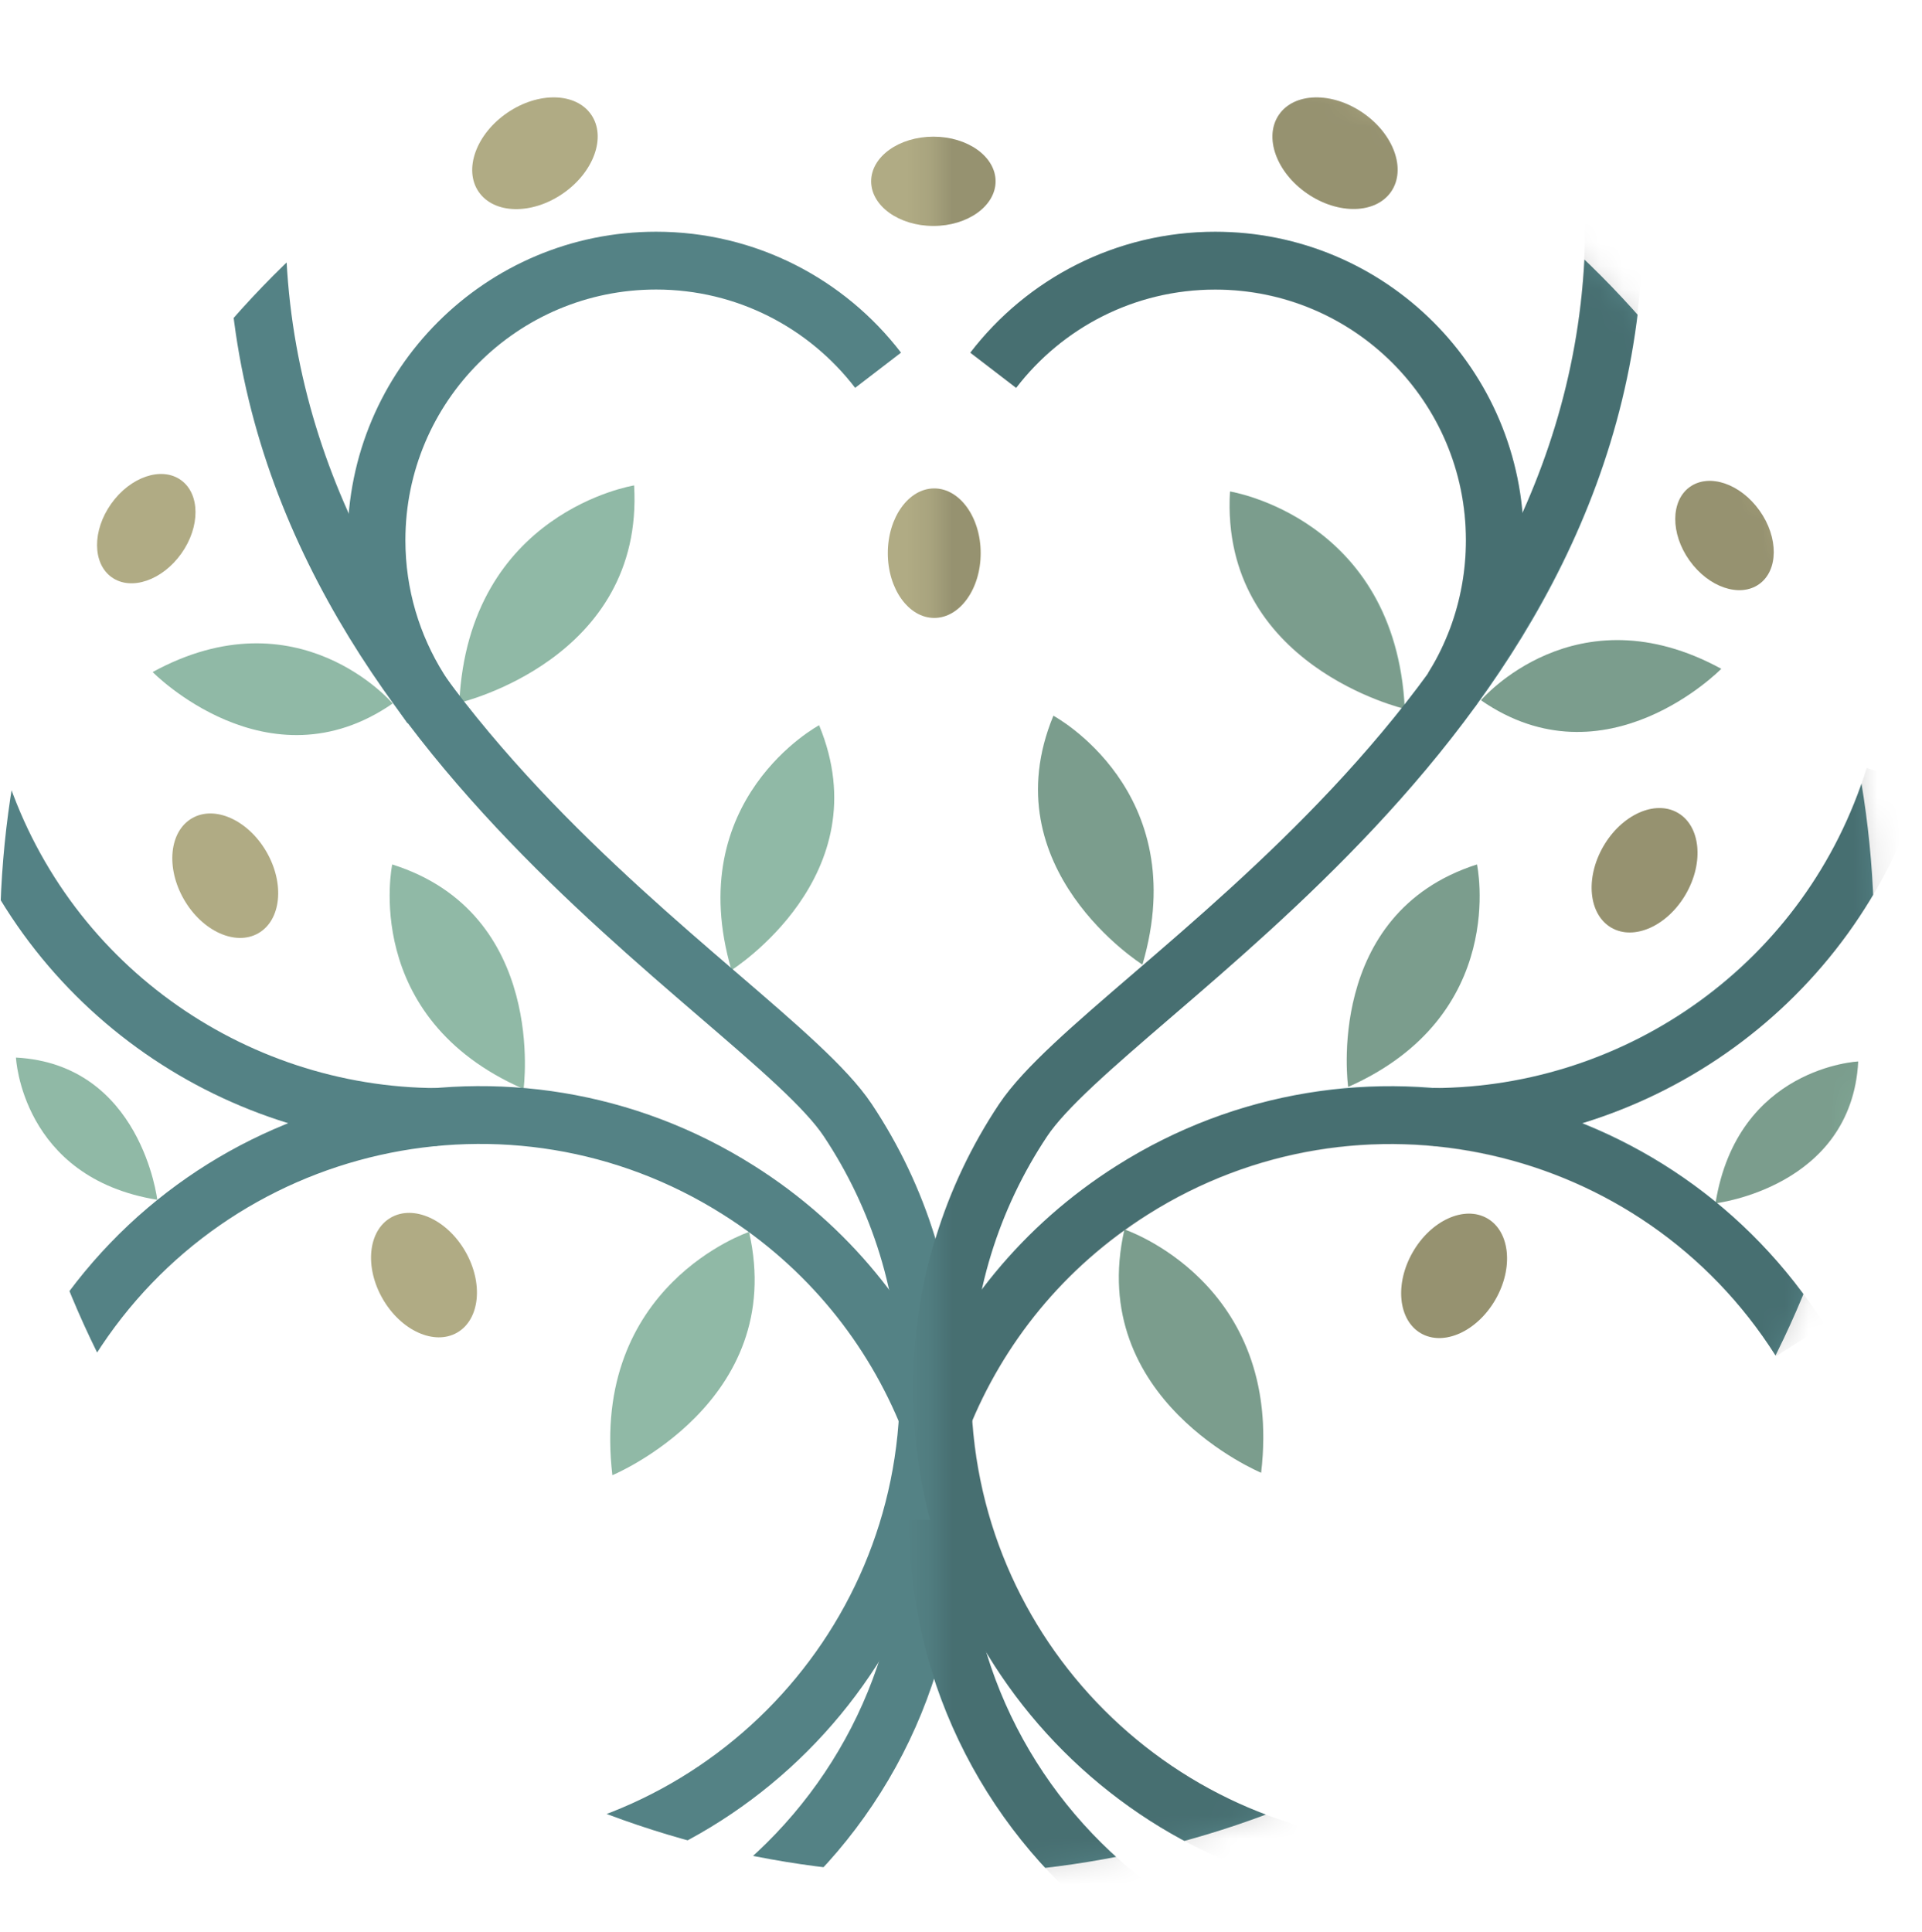<?xml version="1.0" encoding="UTF-8"?><svg id="Layer_2" xmlns="http://www.w3.org/2000/svg" xmlns:xlink="http://www.w3.org/1999/xlink" viewBox="0 0 83.11 83.53"><defs><clipPath id="clippath"><circle cx="40.52" cy="40.52" r="40.52" fill="none"/></clipPath><filter id="luminosity-invert" x="37.68" y="0" width="45.42" height="83.53" color-interpolation-filters="sRGB" filterUnits="userSpaceOnUse"><feColorMatrix result="cm" values="-1 0 0 0 1 0 -1 0 0 1 0 0 -1 0 1 0 0 0 1 0"/></filter><mask id="mask" x="37.68" y="0" width="45.42" height="83.53" maskUnits="userSpaceOnUse"><g filter="url(#luminosity-invert)"><path d="m40.4,0c22.38,0,40.77,18.14,40.77,40.52s-18.39,40.52-40.77,40.52V0Z" mix-blend-mode="hue"/></g></mask></defs><g id="Layer_2-2"><g clip-path="url(#clippath)"><g id="LEaves"><g><path d="m48.62,53.16s6.88,2.3,5.91,10.52c0,0-7.59-3.15-5.91-10.52Z" fill="#90b9a6"/><path d="m63.87,37.38s1.4,6.53-5.57,9.62c0,0-1.06-7.5,5.57-9.62Z" fill="#90b9a6"/><path d="m45.55,30.95s6.06,3.24,3.85,10.76c0,0-6.59-4.14-3.85-10.76Z" fill="#90b9a6"/><path d="m35.42,31.36s-5.96,3.19-3.79,10.59c0,0,6.48-4.08,3.79-10.59Z" fill="#90b9a6"/><path d="m53.19,21.25s7.16,1.14,7.56,9.4c0,0-8-1.86-7.56-9.4Z" fill="#90b9a6"/><path d="m27.42,20.99s-7.16,1.14-7.56,9.4c0,0,8-1.86,7.56-9.4Z" fill="#90b9a6"/><path d="m64.04,30.28s4.08-4.8,10.39-1.36c0,0-4.99,5.1-10.39,1.36Z" fill="#90b9a6"/><path d="m32.39,53.27s-6.88,2.3-5.91,10.52c0,0,7.59-3.15,5.91-10.52Z" fill="#90b9a6"/><path d="m16.96,37.38s-1.39,6.62,5.68,9.71c0,0,1.04-7.59-5.68-9.71Z" fill="#90b9a6"/><path d="m16.98,30.42s-4.08-4.8-10.38-1.36c0,0,4.99,5.09,10.38,1.36Z" fill="#90b9a6"/><path d="m.69,45.73s.24,5.2,6.11,6.15c0,0-.69-5.86-6.11-6.15Z" fill="#90b9a6"/><path d="m80.35,45.9s-5.22.24-6.17,6.13c0,0,5.88-.69,6.17-6.13Z" fill="#90b9a6"/></g></g><g id="Olives"><g><ellipse cx="62.88" cy="55.17" rx="2.87" ry="2.06" transform="translate(-16.34 82.04) rotate(-60)" fill="#b0ab84"/><ellipse cx="71.11" cy="37.63" rx="2.87" ry="2.06" transform="translate(2.97 80.4) rotate(-60)" fill="#b0ab84"/><ellipse cx="18.33" cy="55.14" rx="2.06" ry="2.87" transform="translate(-25.11 16.55) rotate(-30)" fill="#b0ab84"/><ellipse cx="23.13" cy="6.63" rx="2.95" ry="2.12" transform="translate(.3 14.22) rotate(-34.39)" fill="#b0ab84"/><ellipse cx="57.73" cy="6.63" rx="2.12" ry="2.94" transform="translate(19.65 50.52) rotate(-55.61)" fill="#b0ab84"/><ellipse cx="40.4" cy="23.92" rx="2.01" ry="2.8" fill="#b0ab84"/><ellipse cx="74.57" cy="23.16" rx="1.86" ry="2.58" transform="translate(.36 47.45) rotate(-35.38)" fill="#b0ab84"/><ellipse cx="40.36" cy="7.84" rx="2.69" ry="1.93" fill="#b0ab84"/><ellipse cx="9.74" cy="37.87" rx="2.06" ry="2.87" transform="translate(-17.63 9.94) rotate(-30)" fill="#b0ab84"/><ellipse cx="6.33" cy="22.85" rx="2.58" ry="1.86" transform="translate(-15.97 14.79) rotate(-54.62)" fill="#b0ab84"/></g></g><g id="Branches"><g><path d="m61.67,80.97c-11.56,0-20.93-9.37-20.93-20.93,0-4.29,1.29-8.28,3.5-11.6,3.75-5.63,25.81-17.32,25.56-39.15" fill="none" stroke="#548285" stroke-miterlimit="10" stroke-width="2.5"/><path d="m40.72,61.35c1.58-3.95,4.37-7.45,8.24-9.89,9.77-6.18,22.7-3.27,28.88,6.5" fill="none" stroke="#548285" stroke-miterlimit="10" stroke-width="2.5"/><path d="m81.91,33.58c-2.78,8.95-11.02,14.69-19.93,14.72" fill="none" stroke="#548285" stroke-miterlimit="10" stroke-width="2.5"/><path d="m19.23,80.97c11.56,0,20.93-9.37,20.93-20.93,0-4.29-1.29-8.28-3.5-11.6-3.75-5.63-25.81-17.32-25.56-39.15" fill="none" stroke="#548285" stroke-miterlimit="10" stroke-width="2.5"/><path d="m40.17,61.35c-1.58-3.95-4.37-7.45-8.24-9.89-9.77-6.18-22.7-3.27-28.88,6.5" fill="none" stroke="#548285" stroke-miterlimit="10" stroke-width="2.5"/><path d="m-1.02,33.58c2.78,8.95,11.02,14.69,19.93,14.72" fill="none" stroke="#548285" stroke-miterlimit="10" stroke-width="2.5"/><path d="m49.02,82.53c-5.14-3.81-8.47-9.93-8.47-16.82" fill="none" stroke="#548285" stroke-miterlimit="10" stroke-width="2.5"/><path d="m31.76,82.53c5.14-3.81,8.47-9.93,8.47-16.82" fill="none" stroke="#548285" stroke-miterlimit="10" stroke-width="2.5"/></g></g><path d="m42.95,16.01c2.21-2.88,5.69-4.74,9.6-4.74,6.68,0,12.09,5.41,12.09,12.09,0,1.49-.27,2.92-.76,4.24-.27.71-.59,1.39-.98,2.02-.04.07-.08.14-.13.21" fill="none" stroke="#548285" stroke-miterlimit="10" stroke-width="2.5"/><path d="m37.97,16.01c-2.21-2.88-5.69-4.74-9.6-4.74-6.68,0-12.09,5.41-12.09,12.09,0,2.37.68,4.57,1.85,6.44.16.26.33.5.51.75" fill="none" stroke="#548285" stroke-miterlimit="10" stroke-width="2.5"/></g><g mask="url(#mask)"><g opacity=".15"><path d="m58.29,47c6.97-3.09,5.57-9.62,5.57-9.62-6.63,2.12-5.57,9.62-5.57,9.62Z"/><path d="m45.55,30.95c-2.73,6.62,3.85,10.76,3.85,10.76,2.21-7.52-3.85-10.76-3.85-10.76Z"/><path d="m64.04,30.28c5.4,3.74,10.39-1.36,10.39-1.36-6.31-3.44-10.39,1.36-10.39,1.36Z"/><path d="m80.35,45.9s-5.2.24-6.16,6.09c-1.77-1.44-3.73-2.58-5.81-3.41,6.91-2.08,12.49-7.45,14.73-14.63l-2.39-.74c-2.57,8.26-10.1,13.82-18.74,13.84v.03c-4.65-.39-9.45.64-13.69,3.33-2.29,1.45-4.25,3.28-5.85,5.39.52-2.37,1.47-4.62,2.83-6.66.84-1.25,2.92-3.04,5.33-5.12,3.87-3.32,9.04-7.77,13.21-13.52h0s.09-.14.09-.14c4.11-5.7,7.23-12.67,7.14-21.08l-2.5.03c.05,4.79-1,9.07-2.71,12.89-.59-6.81-6.32-12.17-13.28-12.17-4.18,0-8.05,1.91-10.6,5.23l1.98,1.52c2.07-2.7,5.21-4.25,8.61-4.25,5.98,0,10.84,4.86,10.84,10.84,0,1.31-.23,2.59-.68,3.8-.23.63-.53,1.24-.88,1.81l-.11.18h.02c-.33.46-.67.9-1.01,1.34-.49-8.11-7.54-9.24-7.54-9.24-.41,7.02,6.47,9.11,7.44,9.37-3.71,4.67-8.09,8.44-11.65,11.5-2.66,2.28-4.75,4.09-5.78,5.63-2.43,3.64-3.71,7.89-3.71,12.29,0,1.96.26,3.86.74,5.67h-.92c0,6.99,3.36,13.65,8.98,17.82l1.49-2.01c-3.48-2.58-5.94-6.12-7.14-10.12,3.88,6.47,10.96,10.82,19.04,10.82v-2.5c-10.38,0-18.9-8.09-19.61-18.3,1.41-3.3,3.65-6.12,6.56-8.21-1.63,7.33,5.92,10.47,5.92,10.47.93-7.92-5.4-10.34-5.86-10.5.31-.23.63-.45.96-.66,9.17-5.8,21.36-3.06,27.16,6.11l2.11-1.34c-1.3-2.05-2.89-3.81-4.67-5.27.48-.07,5.84-.93,6.12-6.12Z"/><path d="m64.31,52.69c-.99-.57-2.43.08-3.22,1.45-.79,1.37-.63,2.94.35,3.51.99.57,2.43-.08,3.22-1.45.79-1.37.63-2.94-.35-3.51Z"/><path d="m69.33,36.6c-.79,1.37-.63,2.94.35,3.51s2.43-.08,3.22-1.45c.79-1.37.63-2.94-.35-3.51s-2.43.08-3.22,1.45Z"/><path d="m56.53,8.37c1.34.92,2.97.88,3.63-.09s.11-2.49-1.23-3.41c-1.34-.92-2.97-.88-3.63.09s-.11,2.49,1.23,3.41Z"/><ellipse cx="40.38" cy="23.92" rx="2.01" ry="2.8"/><path d="m76.07,25.26c.84-.59.85-2.02.02-3.18-.82-1.16-2.17-1.62-3.01-1.03-.84.59-.85,2.02-.02,3.18s2.17,1.62,3.01,1.03Z"/><path d="m43.05,7.84c0-1.07-1.2-1.93-2.69-1.93s-2.69.87-2.69,1.93,1.2,1.93,2.69,1.93,2.69-.87,2.69-1.93Z"/></g></g></g></svg>